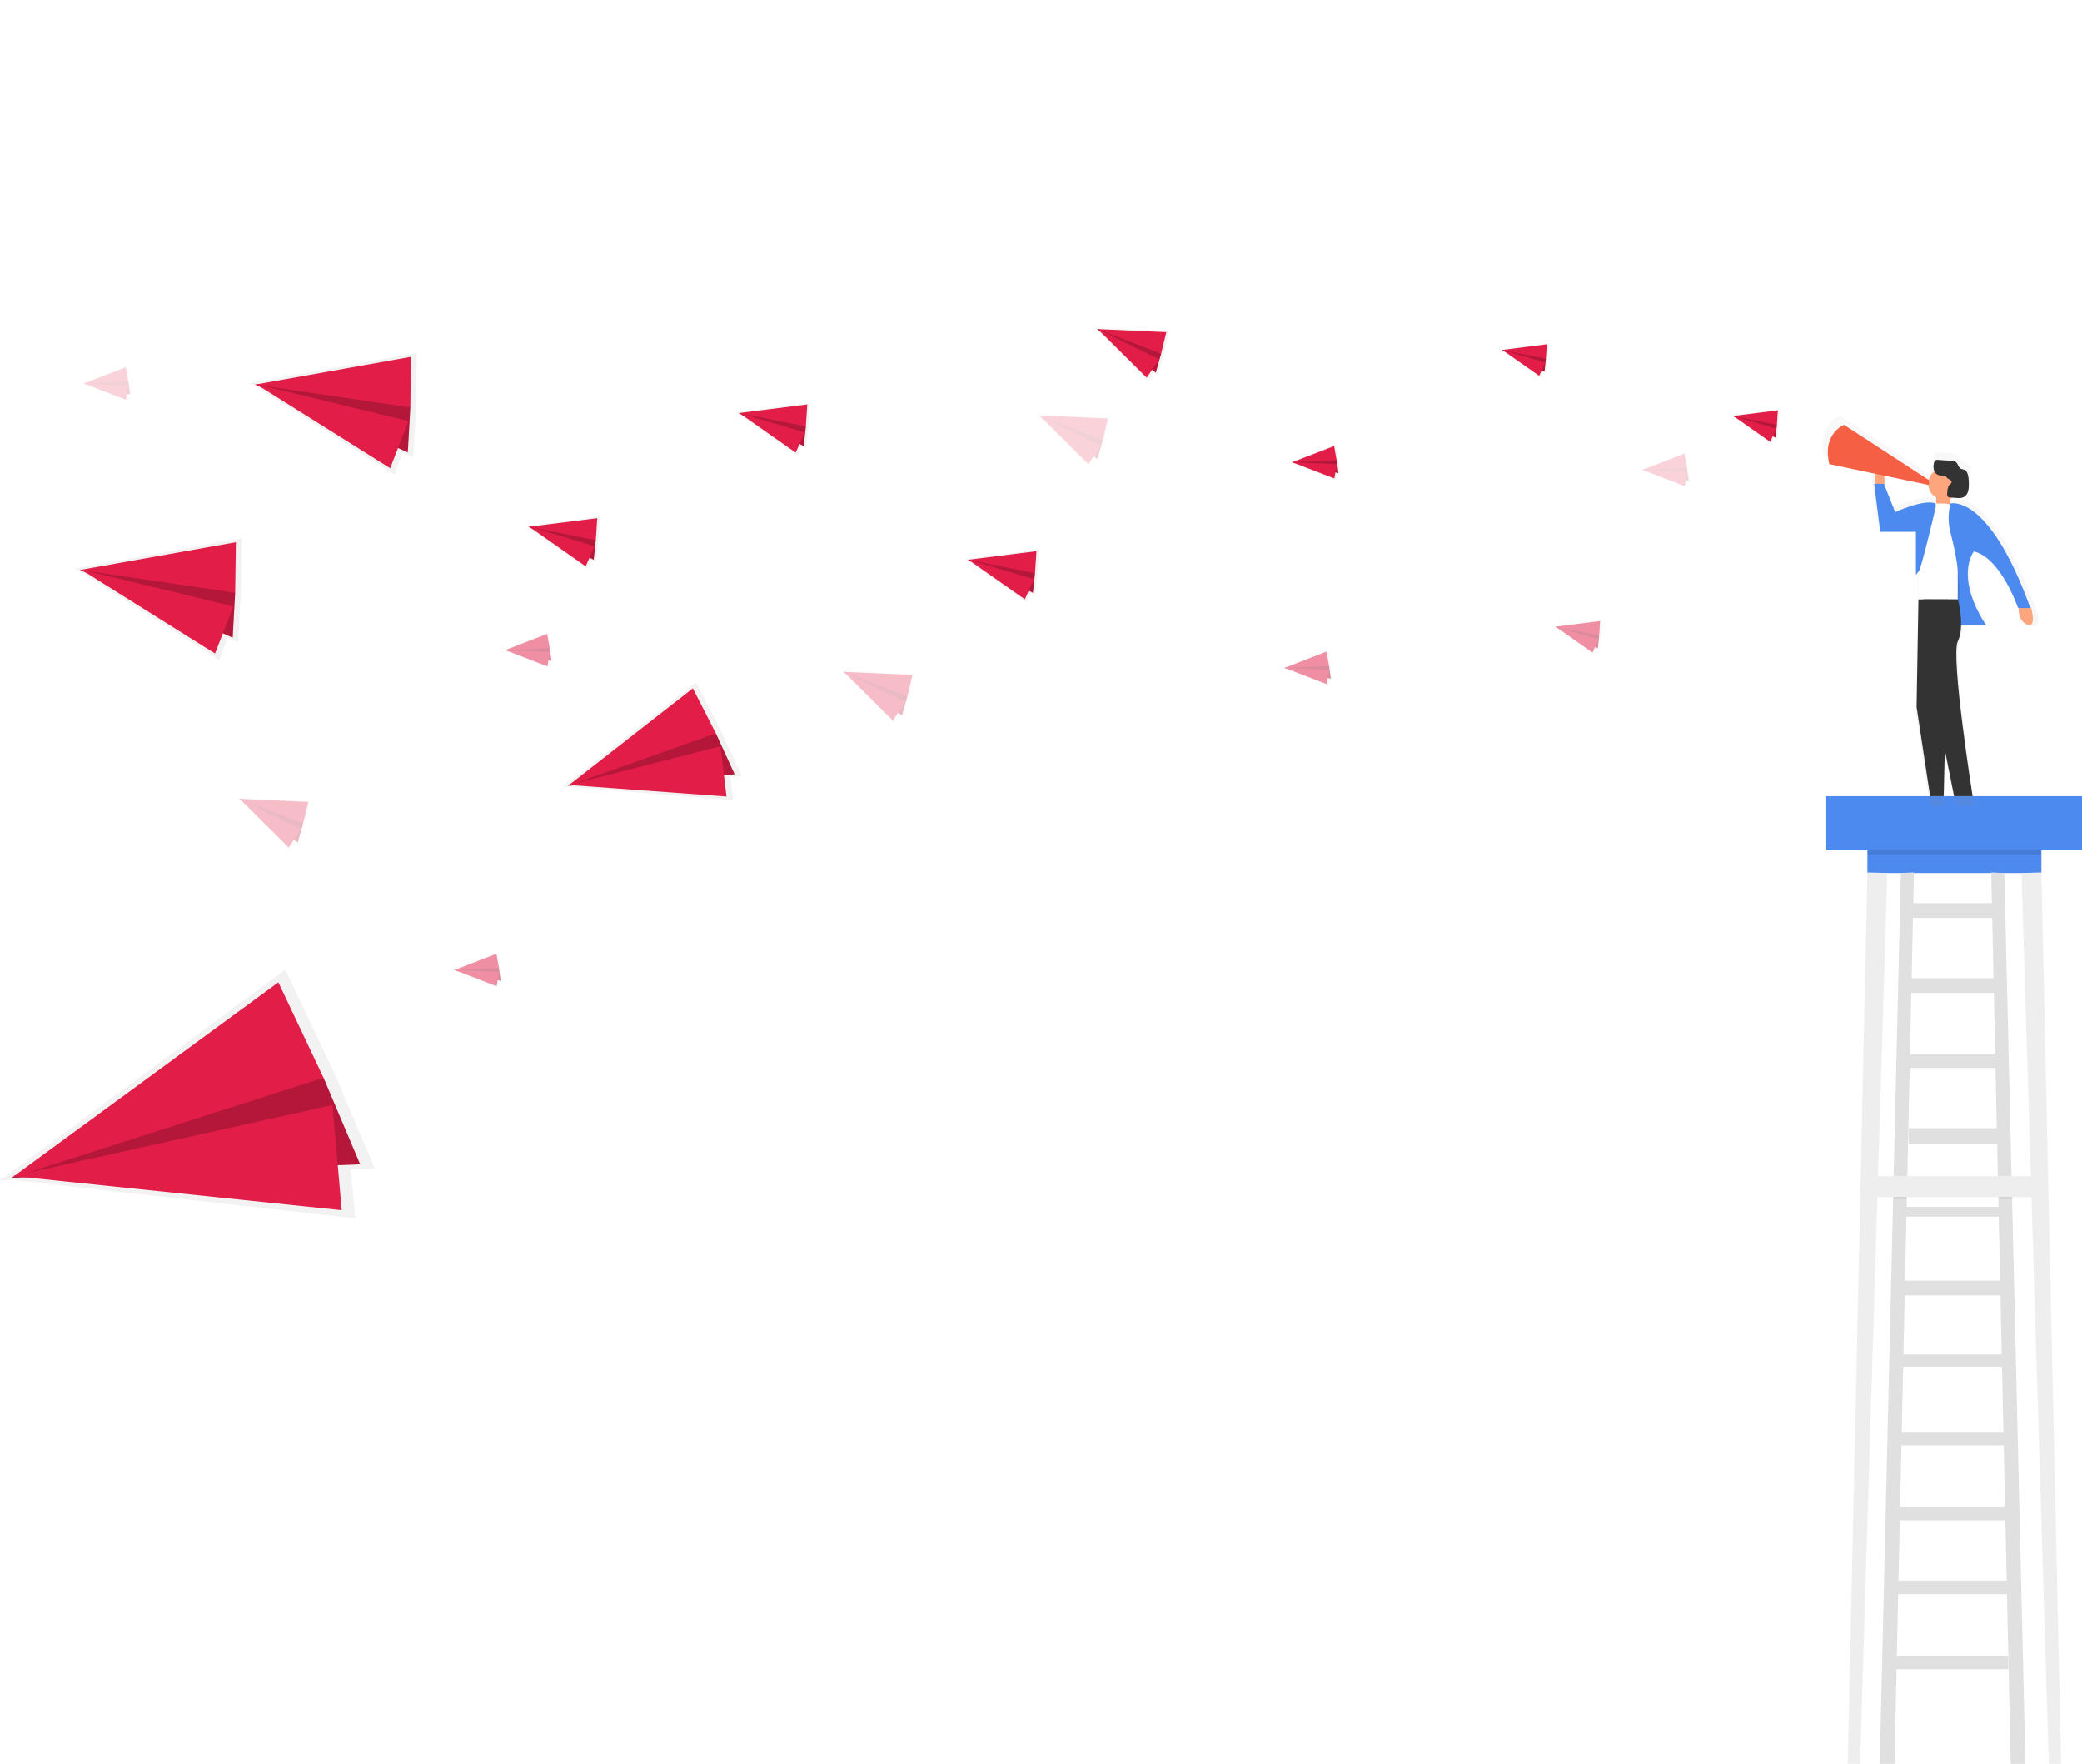 <svg xmlns="http://www.w3.org/2000/svg" xmlns:xlink="http://www.w3.org/1999/xlink" width="850" height="720.085" viewBox="0 0 850 720.085"><defs><linearGradient id="a" x1="0.5" y1="1" x2="0.5" gradientUnits="objectBoundingBox"><stop offset="0" stop-color="gray" stop-opacity="0.251"/><stop offset="0.54" stop-color="gray" stop-opacity="0.122"/><stop offset="1" stop-color="gray" stop-opacity="0.102"/></linearGradient><linearGradient id="b" x1="-10.47" y1="33.141" x2="-10.47" y2="32.127" xlink:href="#a"/><linearGradient id="c" x1="-10.544" y1="33.584" x2="-10.544" y2="32.57" xlink:href="#a"/><linearGradient id="d" x1="-6.8" y1="22.569" x2="-6.8" y2="21.562" xlink:href="#a"/><linearGradient id="e" x1="-9.897" y1="33.438" x2="-9.897" y2="32.452" xlink:href="#a"/><linearGradient id="f" x1="-10.176" y1="33.465" x2="-10.176" y2="32.452" xlink:href="#a"/><linearGradient id="g" x1="-6.509" y1="22.781" x2="-6.509" y2="21.774" xlink:href="#a"/><linearGradient id="h" x1="-5.632" y1="23.498" x2="-5.632" y2="22.491" xlink:href="#a"/><linearGradient id="i" x1="-5.008" y1="26.1" x2="-5.008" y2="25.093" xlink:href="#a"/><linearGradient id="j" x1="-10.623" y1="33.309" x2="-10.623" y2="32.322" xlink:href="#a"/><linearGradient id="k" x1="-11.431" y1="29.02" x2="-11.431" y2="28.034" xlink:href="#a"/><linearGradient id="l" x1="-10.313" y1="29.417" x2="-10.313" y2="28.431" xlink:href="#a"/><linearGradient id="m" x1="-9.236" y1="27.427" x2="-9.236" y2="26.441" xlink:href="#a"/><linearGradient id="n" x1="-10.03" y1="35.188" x2="-10.03" y2="34.202" xlink:href="#a"/><linearGradient id="o" x1="-6.653" y1="23.243" x2="-6.653" y2="22.23" xlink:href="#a"/><linearGradient id="p" x1="-2.07" y1="11.566" x2="-2.07" y2="10.532" xlink:href="#a"/><linearGradient id="q" x1="-0.664" y1="6.158" x2="-0.664" y2="5.134" xlink:href="#a"/><linearGradient id="r" x1="-2.627" y1="10.765" x2="-2.627" y2="9.763" xlink:href="#a"/><linearGradient id="s" x1="-2.611" y1="10.786" x2="-2.611" y2="9.783" xlink:href="#a"/><linearGradient id="t" x1="-6.529" y1="22.952" x2="-6.529" y2="21.939" xlink:href="#a"/><linearGradient id="u" x1="-6.548" y1="23.5" x2="-6.548" y2="22.486" xlink:href="#a"/></defs><g transform="translate(0 133.858)"><rect width="850" height="720" transform="translate(0 -133.858)" fill="none"/><rect width="71.035" height="10.791" transform="translate(762.396 211.748)" fill="#4d8af0"/><path d="M17.165,235.85,25.2,599.791H20.181L9.05,236.1Z" transform="translate(816.266 -13.565)" fill="#eee"/><path d="M92.36,235.85,84.33,599.791h5.014L100.475,236.1Z" transform="translate(670.045 -13.565)" fill="#eee"/><path d="M29.863,236.1l8.614,363.686H32.455L24.5,235.85Z" transform="translate(788.432 -13.565)" fill="#e0e0e0"/><path d="M81.414,236.1,72.79,599.791h6.032L86.767,235.85Z" transform="translate(694.629 -13.565)" fill="#e0e0e0"/><rect width="45.682" height="5.523" transform="translate(774.196 542.052)" fill="#e0e0e0"/><rect width="49.198" height="5.523" transform="translate(772.188 511.431)" fill="#e0e0e0"/><rect width="47.69" height="5.523" transform="translate(772.188 481.309)" fill="#e0e0e0"/><rect width="45.682" height="5.523" transform="translate(774.196 450.687)" fill="#e0e0e0"/><rect width="45.682" height="5.023" transform="translate(774.196 419.067)" fill="#e0e0e0"/><rect width="44.174" height="6.022" transform="translate(774.196 388.945)" fill="#e0e0e0"/><rect width="42.666" height="4.015" transform="translate(775.704 358.823)" fill="#e0e0e0"/><rect width="37.652" height="6.522" transform="translate(779.219 326.703)" fill="#e0e0e0"/><rect width="39.151" height="5.523" transform="translate(777.721 296.581)" fill="#e0e0e0"/><rect width="39.151" height="6.022" transform="translate(777.721 265.461)" fill="#e0e0e0"/><rect width="35.645" height="6.022" transform="translate(779.219 234.839)" fill="#e0e0e0"/><rect width="104.409" height="22.092" transform="translate(745.591 191.164)" fill="#4d8af0"/><g transform="translate(744.155 35.814)" opacity="0.5"><path d="M175.086,177,211.4,200.656a6.843,6.843,0,0,1,2.356-3.713,6,6,0,0,1-.2-3.563,2.234,2.234,0,0,1,.386-.943,1.593,1.593,0,0,1,1.423-.4l5.768.377a3.025,3.025,0,0,1,1.885.547c.811.679,1.056,2.1,1.885,2.7.556.4,1.263.358,1.885.669,1.329.707,1.621,2.827,1.725,4.552.141,2.356.132,5.127-1.4,6.6-1.122,1.046-2.677.942-4.09.867l-1.423-.113a6.8,6.8,0,0,1-1.131.537v2.007h.264s16.277-4.712,34.156,44.523h.311s2.639,8.954-1.583,7.38c-3.676-1.376-3.77-5.966-3.7-7.116h-.245s-7.38-21.6-18.972-24.241c0,0-8.435,10.537,5.268,31.611H225.236a16.371,16.371,0,0,1-1.395,6.852c-3.157,6.324,6.324,66.389,6.324,66.389h-7.907l-3.977-19.905-.5,19.905h-5.8l-5.8-38.274.792-46.106V239.864l-1.056,1.4V222.824H190.646l-2.639-20.546h.273a24.864,24.864,0,0,1,.179-4.3l-19.7-4.138C165.661,180.676,175.086,177,175.086,177Zm17.247,25.6,4.618,11.809s12.648-5.8,17.389-3.685h.264v-2.507a6.842,6.842,0,0,1-3.4-5.448l-18.991-3.987a12.034,12.034,0,0,1,.132,3.808Z" transform="translate(-168.136 -177)" fill="url(#a)"/></g><path d="M234.662,206.939s-.6-8.709,2.111-6.8,1.546,7.333,1.546,7.333Z" transform="translate(530.816 -142.501)" fill="#fda57d"/><path d="M175.393,260.07s2.507,8.529-1.508,7.031-3.515-7.031-3.515-7.031Z" transform="translate(653.778 -145.963)" fill="#fda57d"/><rect width="5.523" height="5.023" transform="translate(790.51 68.424)" fill="#fda57d"/><rect width="4.515" height="22.591" transform="translate(796.043 96.039)" fill="#4d8af0"/><rect width="4.515" height="22.591" transform="translate(796.043 96.039)" opacity="0.1"/><path d="M64.471,76.07H59.249a5.419,5.419,0,0,0-5.419,5.419v33.732H69.852V81.489a5.419,5.419,0,0,0-5.382-5.419Z" transform="translate(729.414 -4.375)" fill="#fff"/><circle cx="6.522" cy="6.522" r="6.522" transform="translate(787.259 57.133)" fill="#fda57d"/><path d="M172.169,215.063s15.56-4.514,32.629,42.666h-5.023s-7.031-20.584-18.067-23.091c0,0-8.03,10.037,5.023,30.16H176.184v-6.729a117.454,117.454,0,0,0-3.77-30.235,24.5,24.5,0,0,1-.245-12.771Z" transform="translate(624.119 -143.368)" fill="#4d8af0"/><path d="M237.577,214.58v1.508s-3.516,15.56-6.522,25.6l-1.536,2.045V226.125H214.957L212.45,206.55h4.015l4.571,11.536S233.062,212.563,237.577,214.58Z" transform="translate(552.688 -142.885)" fill="#4d8af0"/><path d="M210.532,256.608s3.016,11.046,0,17.068,6.022,63.25,6.022,63.25h-7.54L198.223,282.96l-1.753-26.39Z" transform="translate(588.772 -145.762)" fill="#333"/><path d="M58.544,117.61l-.754,43.92,5.523,36.4h5.523l2.007-80.319Z" transform="translate(724.69 -6.764)" fill="#333"/><path d="M203.561,203.454a2.6,2.6,0,0,0-.49-.584,1.234,1.234,0,0,0-.622-.17c-1.367-.113-2.941-.141-3.77-1.433a5.184,5.184,0,0,1-.415-3.77,2.121,2.121,0,0,1,.368-.943,1.517,1.517,0,0,1,1.357-.377l5.495.358a2.884,2.884,0,0,1,1.762.518c.773.65,1,2,1.81,2.582.537.377,1.206.339,1.772.641,1.263.669,1.536,2.667,1.64,4.335.132,2.243.132,4.882-1.338,6.249-1.065,1-2.545.942-3.892.829l-2.507-.207a1.16,1.16,0,0,1-.707-.217,1.885,1.885,0,0,1-.339-1.5c.066-1.263.2-2.7,1.027-3.468a3.252,3.252,0,0,0,.537-.509C206.143,204.4,204.032,204.076,203.561,203.454Z" transform="translate(591.285 -142.287)" fill="#333"/><path d="M222.019,181s-9.038,3.515-6.022,16.022l40.659,8.529v-2.007Z" transform="translate(530.849 -141.416)" fill="#f55f44"/><rect width="70.781" height="2.007" transform="translate(762.405 213.002)" opacity="0.1"/><rect width="5.523" height="1.008" transform="translate(816.117 354.563)" opacity="0.1"/><rect width="5.523" height="1.008" transform="translate(772.942 354.563)" opacity="0.1"/><rect width="70.781" height="8.529" transform="translate(762.65 346.279)" fill="#eee"/><path d="M131.737,38.173l-.707-.358.17-.019-.057-.038.1.028L150.7,35.27l-.415,6.437-.613,5.711-1.2-.613-1.112,2.526Z" transform="translate(575.806 -2.029)" fill="url(#b)"/><path d="M150.114,41.751l-.565,5.231L132.16,38.17l15.1.33Z" transform="translate(575.327 -2.195)" fill="#e11d48"/><path d="M150.114,41.751l-.565,5.231L132.16,38.17l15.1.33Z" transform="translate(575.327 -2.195)" opacity="0.2"/><path d="M150.091,35.72,131.75,38.029,149.7,41.611Z" transform="translate(575.737 -2.054)" fill="#e11d48"/><path d="M147.616,48.713,132.48,38.11l17.549,5.221Z" transform="translate(575.11 -2.192)" fill="#e11d48"/><path d="M231.8,9.583l-.707-.358.17-.028-.057-.038.1.038L250.769,6.68l-.424,6.437-.613,5.711-1.2-.613-1.112,2.526Z" transform="translate(381.432 -0.384)" fill="url(#c)"/><path d="M250.184,13.161l-.565,5.231L232.23,9.58l15.1.33Z" transform="translate(380.942 -0.551)" fill="#e11d48"/><path d="M250.184,13.161l-.565,5.231L232.23,9.58l15.1.33Z" transform="translate(380.942 -0.551)" opacity="0.2"/><path d="M250.161,7.13,231.82,9.439l17.954,3.581Z" transform="translate(381.352 -0.41)" fill="#e11d48"/><path d="M247.686,20.123,232.55,9.52,250.1,14.732Z" transform="translate(380.726 -0.548)" fill="#e11d48"/><path d="M396.411.792,395.44.066l.254.009L395.629,0l.141.075L425.732,1.31l-2.3,9.595-2.394,8.435-1.649-1.235-2.319,3.515Z" transform="translate(51.572)" fill="url(#d)"/><path d="M425.006,10.577l-2.2,7.728L398.89.54l22.657,4.4Z" transform="translate(49.045 -0.031)" fill="#e11d48"/><path d="M425.006,10.577l-2.2,7.728L398.89.54l22.657,4.4Z" transform="translate(49.045 -0.031)" opacity="0.2"/><path d="M424.878,1.8,396.66.54l26.116,10.037Z" transform="translate(51.275 -0.031)" fill="#e11d48"/><path d="M419.866,20.366,399.8.48l25.089,12.394Z" transform="translate(48.305 -0.028)" fill="#e11d48"/><path d="M322.1,57.959l-.773-.179.16-.057-.066-.028h.113l18.275-7.125,1.14,6.352.782,5.683-1.31-.3-.462,2.714Z" transform="translate(205.416 -2.908)" fill="url(#e)"/><path d="M340.384,57.2l.716,5.2-19-4.354,14.731-3.318Z" transform="translate(205.325 -3.148)" fill="#e11d48"/><path d="M340.384,57.2l.716,5.2-19-4.354,14.731-3.318Z" transform="translate(205.325 -3.148)" opacity="0.2"/><path d="M340.1,51.18,322.86,57.843,341.144,57Z" transform="translate(204.565 -2.944)" fill="#e11d48"/><path d="M340.008,64.8,322.76,58.16,341.054,59Z" transform="translate(204.749 -3.345)" fill="#e11d48"/><g transform="translate(634.293 119.262)" opacity="0.5"><path d="M208.7,129.452l-.7-.368.16-.019-.047-.038.1.028,19.453-2.516-.424,6.447-.613,5.7-1.2-.613-1.1,2.526Z" transform="translate(-208 -126.54)" fill="url(#f)"/><path d="M227.094,133.031l-.566,5.221L209.14,129.44l15.1.33Z" transform="translate(-208.499 -126.707)" fill="#e11d48"/><path d="M227.094,133.031l-.566,5.221L209.14,129.44l15.1.33Z" transform="translate(-208.499 -126.707)" opacity="0.2"/><path d="M227.071,126.99,208.73,129.3l17.954,3.591Z" transform="translate(-208.089 -126.566)" fill="#e11d48"/><path d="M224.6,139.983l-15.136-10.6,17.549,5.221Z" transform="translate(-208.715 -126.703)" fill="#e11d48"/></g><g transform="translate(423.176 35.24)" opacity="0.2"><path d="M421.711,38.182l-.971-.735.255.009-.075-.066.151.075,29.952,1.225-2.3,9.595-2.385,8.445L444.689,55.5l-2.328,3.515Z" transform="translate(-420.74 -37.39)" fill="url(#g)"/><path d="M450.3,47.967l-2.2,7.719L424.18,37.93l22.657,4.4Z" transform="translate(-423.256 -37.421)" fill="#e11d48"/><path d="M450.3,47.967l-2.2,7.719L424.18,37.93l22.657,4.4Z" transform="translate(-423.256 -37.421)" opacity="0.2"/><path d="M450.168,39.193,421.95,37.93l26.116,10.037Z" transform="translate(-421.026 -37.421)" fill="#e11d48"/><path d="M445.155,57.756,425.09,37.87l25.089,12.394Z" transform="translate(-423.997 -37.418)" fill="#e11d48"/></g><g transform="translate(343.376 139.912)" opacity="0.3"><path d="M506.371,149.242l-.961-.726.254.009-.075-.075.151.075,29.952,1.235-2.3,9.595L531,167.8l-1.64-1.244-2.328,3.525Z" transform="translate(-505.41 -148.45)" fill="url(#h)"/><path d="M534.976,159.027l-2.2,7.728L508.85,148.99l22.667,4.4Z" transform="translate(-507.936 -148.481)" fill="#e11d48"/><path d="M534.976,159.027l-2.2,7.728L508.85,148.99l22.667,4.4Z" transform="translate(-507.936 -148.481)" opacity="0.2"/><path d="M534.847,150.253,506.62,148.99l26.126,10.037Z" transform="translate(-505.706 -148.481)" fill="#e11d48"/><path d="M529.826,168.817,509.76,148.94l25.089,12.384Z" transform="translate(-508.667 -148.478)" fill="#e11d48"/></g><g transform="translate(96.708 191.739)" opacity="0.3"><path d="M768.1,204.232l-.971-.735.255.009-.075-.066.151.066,29.952,1.235-2.3,9.594-2.384,8.445-1.649-1.235-2.318,3.515Z" transform="translate(-767.13 -203.44)" fill="url(#i)"/><path d="M796.686,214.017l-2.2,7.719L770.57,203.97l22.657,4.4Z" transform="translate(-769.646 -203.471)" fill="#e11d48"/><path d="M796.686,214.017l-2.2,7.719L770.57,203.97l22.657,4.4Z" transform="translate(-769.646 -203.471)" opacity="0.2"/><path d="M796.558,205.242,768.34,203.97l26.116,10.047Z" transform="translate(-767.416 -203.471)" fill="#e11d48"/><path d="M791.545,223.806,771.48,203.92,796.569,216.3Z" transform="translate(-770.387 -203.468)" fill="#e11d48"/></g><g transform="translate(523.636 131.609)" opacity="0.5"><path d="M325.4,147.039l-.773-.189.16-.057-.066-.028.113.009,18.275-7.135,1.14,6.352.782,5.693-1.3-.311-.471,2.714Z" transform="translate(-324.63 -139.64)" fill="url(#j)"/><path d="M343.684,146.269l.716,5.2-19-4.354,14.731-3.318Z" transform="translate(-324.721 -139.879)" fill="#e11d48"/><path d="M343.684,146.269l.716,5.2-19-4.354,14.731-3.318Z" transform="translate(-324.721 -139.879)" opacity="0.2"/><path d="M343.4,140.25l-17.238,6.663,18.284-.848Z" transform="translate(-325.481 -139.675)" fill="#e11d48"/><path d="M343.307,153.885,326.06,147.24l18.294.829Z" transform="translate(-325.297 -140.077)" fill="#e11d48"/></g><g transform="translate(184.737 254.942)" opacity="0.5"><path d="M684.983,277.889l-.773-.179.151-.066-.057-.019h.113l18.265-7.125,1.15,6.352.782,5.683-1.31-.311-.471,2.724Z" transform="translate(-684.21 -270.5)" fill="url(#k)"/><path d="M703.284,277.129l.707,5.2-19-4.354,14.741-3.318Z" transform="translate(-684.321 -270.739)" fill="#e11d48"/><path d="M703.284,277.129l.707,5.2-19-4.354,14.741-3.318Z" transform="translate(-684.321 -270.739)" opacity="0.2"/><path d="M702.988,271.11l-17.247,6.663,18.294-.848Z" transform="translate(-685.071 -270.535)" fill="#e11d48"/><path d="M702.9,284.735,685.65,278.09l18.284.839Z" transform="translate(-684.887 -270.937)" fill="#e11d48"/></g><g transform="translate(205.462 124.352)" opacity="0.5"><path d="M662.993,139.339l-.773-.189.16-.057-.066-.028.113.009L680.7,131.94l1.141,6.352.782,5.693-1.31-.311-.471,2.714Z" transform="translate(-662.22 -131.94)" fill="url(#l)"/><path d="M681.284,138.569l.716,5.2-19.01-4.354,14.741-3.318Z" transform="translate(-662.321 -132.179)" fill="#e11d48"/><path d="M681.284,138.569l.716,5.2-19.01-4.354,14.741-3.318Z" transform="translate(-662.321 -132.179)" opacity="0.2"/><path d="M681,132.56l-17.247,6.654,18.294-.848Z" transform="translate(-663.081 -131.976)" fill="#e11d48"/><path d="M680.9,146.185,663.65,139.54l18.294.829Z" transform="translate(-662.887 -132.377)" fill="#e11d48"/></g><g transform="translate(33.421 15.532)" opacity="0.2"><path d="M845.533,23.869l-.773-.179.151-.057-.057-.028.113.009,18.275-7.135,1.14,6.352.782,5.693-1.31-.311-.471,2.714Z" transform="translate(-844.76 -16.48)" fill="url(#m)"/><path d="M863.824,23.109l.716,5.2-19.01-4.354,14.741-3.318Z" transform="translate(-844.861 -16.719)" fill="#e11d48"/><path d="M863.824,23.109l.716,5.2-19.01-4.354,14.741-3.318Z" transform="translate(-844.861 -16.719)" opacity="0.2"/><path d="M863.537,17.09,846.29,23.753l18.294-.848Z" transform="translate(-845.621 -16.515)" fill="#e11d48"/><path d="M863.447,30.724,846.2,24.07l18.284.839Z" transform="translate(-845.436 -16.917)" fill="#e11d48"/></g><g transform="translate(669.768 50.772)" opacity="0.2"><path d="M170.343,61.259l-.773-.179.16-.066L169.664,61h.113l18.275-7.125,1.14,6.352.792,5.683-1.319-.311-.462,2.724Z" transform="translate(-169.57 -53.87)" fill="url(#n)"/><path d="M188.634,60.5l.716,5.2-19-4.354,14.731-3.318Z" transform="translate(-169.671 -54.109)" fill="#e11d48"/><path d="M188.634,60.5l.716,5.2-19-4.354,14.731-3.318Z" transform="translate(-169.671 -54.109)" opacity="0.2"/><path d="M188.348,54.48,171.11,61.143l18.284-.848Z" transform="translate(-170.431 -53.905)" fill="#e11d48"/><path d="M188.258,68.1,171.01,61.46,189.3,62.3Z" transform="translate(-170.247 -54.307)" fill="#e11d48"/></g><path d="M552.134,36.919l-1.074-.556.254-.038-.085-.057.16.047,29.735-3.845-.65,9.849-.933,8.727-1.828-.952-1.7,3.864Z" transform="translate(-250.492 -1.867)" fill="url(#o)"/><path d="M580.236,42.385l-.858,7.983L552.8,36.9l23.072.509Z" transform="translate(-251.242 -2.122)" fill="#e11d48"/><path d="M580.236,42.385l-.858,7.983L552.8,36.9l23.072.509Z" transform="translate(-251.242 -2.122)" opacity="0.2"/><path d="M580.2,33.16,552.17,36.685l27.436,5.485Z" transform="translate(-250.612 -1.907)" fill="#e11d48"/><path d="M576.428,53.021,553.29,36.81l26.823,7.973Z" transform="translate(-251.581 -2.117)" fill="#e11d48"/><path d="M583.331,196.174l-2.771.17.462-.358-.236-.019.377-.094,53.91-42.4,10.273,20.094,8.4,18.247-4.7.283,1.188,9.576Z" transform="translate(-350.914 -8.827)" fill="url(#p)"/><path d="M643.987,175.346l7.662,16.691-68.01,4.7,45.937-26.05Z" transform="translate(-351.722 -9.817)" fill="#e11d48"/><path d="M643.987,175.346l7.662,16.691-68.01,4.7,45.937-26.05Z" transform="translate(-351.722 -9.817)" opacity="0.2"/><path d="M642.721,156.13,591.77,195.9l60.347-21.394Z" transform="translate(-359.853 -8.98)" fill="#e11d48"/><path d="M651.636,201.728,587.17,197l62.053-15.777Z" transform="translate(-355.036 -10.423)" fill="#e11d48"/><path d="M745.286,363.84l-5.8.189.98-.726-.471-.057.782-.17,115.209-85.1,20.169,42.6,16.371,38.6-9.821.311,1.866,20.047Z" transform="translate(-739.49 -15.988)" fill="url(#q)"/><path d="M873.171,324.141l14.948,35.324L745.86,364.979,843.4,313.5Z" transform="translate(-741.081 -18.031)" fill="#e11d48"/><path d="M873.171,324.141l14.948,35.324L745.86,364.979,843.4,313.5Z" transform="translate(-741.081 -18.031)" opacity="0.2"/><path d="M870.587,283.45,761.72,363.25l127.311-40.838Z" transform="translate(-756.941 -16.302)" fill="#e11d48"/><path d="M888.1,379.539,753.85,365.581,884.356,336.59Z" transform="translate(-748.591 -19.359)" fill="#e11d48"/><path d="M723.876,24.393l-2.526-1.15.575-.1-.2-.123.377.094L789.586,10.84l-.321,22.573-1.1,20.047-4.288-1.942-3.431,9.02Z" transform="translate(-619.448 -0.623)" fill="url(#r)"/><path d="M787.464,33.787l-1.027,18.341L724.12,24.476l52.789-1.546Z" transform="translate(-619.938 -1.319)" fill="#e11d48"/><path d="M787.464,33.787l-1.027,18.341L724.12,24.476l52.789-1.546Z" transform="translate(-619.938 -1.319)" opacity="0.2"/><path d="M787.447,12.55,723.81,23.879l63.344,9.312Z" transform="translate(-619.628 -0.722)" fill="#e11d48"/><path d="M779.7,58.685,724.93,24.35l62.223,15.08Z" transform="translate(-620.39 -1.4)" fill="#e11d48"/><path d="M799.765,104.663l-2.535-1.14.575-.1-.188-.132.368.094L865.466,91.11l-.32,22.573-1.1,20.047-4.288-1.932-3.431,9.01Z" transform="translate(-766.844 -5.24)" fill="url(#s)"/><path d="M863.335,114.067l-1.018,18.341L800,104.756l52.789-1.546Z" transform="translate(-767.324 -5.936)" fill="#e11d48"/><path d="M863.335,114.067l-1.018,18.341L800,104.756l52.789-1.546Z" transform="translate(-767.324 -5.936)" opacity="0.2"/><path d="M863.317,92.83,799.68,104.159l63.335,9.312Z" transform="translate(-767.004 -5.339)" fill="#e11d48"/><path d="M855.568,138.955,800.81,104.63l62.214,15.07Z" transform="translate(-767.776 -6.018)" fill="#e11d48"/><path d="M452.884,100.459,451.8,99.9l.255-.028-.075-.057.16.047,29.726-3.845-.65,9.84-.924,8.727-1.828-.942-1.7,3.864Z" transform="translate(-57.681 -5.523)" fill="url(#t)"/><path d="M480.976,105.935l-.858,7.973L453.54,100.45l23.072.509Z" transform="translate(-58.431 -5.777)" fill="#e11d48"/><path d="M480.976,105.935l-.858,7.973L453.54,100.45l23.072.509Z" transform="translate(-58.431 -5.777)" opacity="0.2"/><path d="M480.94,96.71l-28.03,3.525,27.436,5.485Z" transform="translate(-57.801 -5.562)" fill="#e11d48"/><path d="M477.158,116.571,454.02,100.36l26.823,7.973Z" transform="translate(-58.751 -5.772)" fill="#e11d48"/><path d="M643.115,86.169l-1.074-.556.245-.038-.075-.057.16.047L672.1,81.72l-.641,9.849-.933,8.727-1.828-.942-1.7,3.855Z" transform="translate(-427.21 -4.7)" fill="url(#u)"/><path d="M671.216,91.635l-.858,7.983L643.78,86.15l23.072.509Z" transform="translate(-427.97 -4.955)" fill="#e11d48"/><path d="M671.216,91.635l-.858,7.983L643.78,86.15l23.072.509Z" transform="translate(-427.97 -4.955)" opacity="0.2"/><path d="M671.18,82.42,643.15,85.935l27.436,5.485Z" transform="translate(-427.34 -4.74)" fill="#e11d48"/><path d="M667.4,102.271,644.26,86.06l26.823,7.983Z" transform="translate(-428.289 -4.95)" fill="#e11d48"/></g></svg>